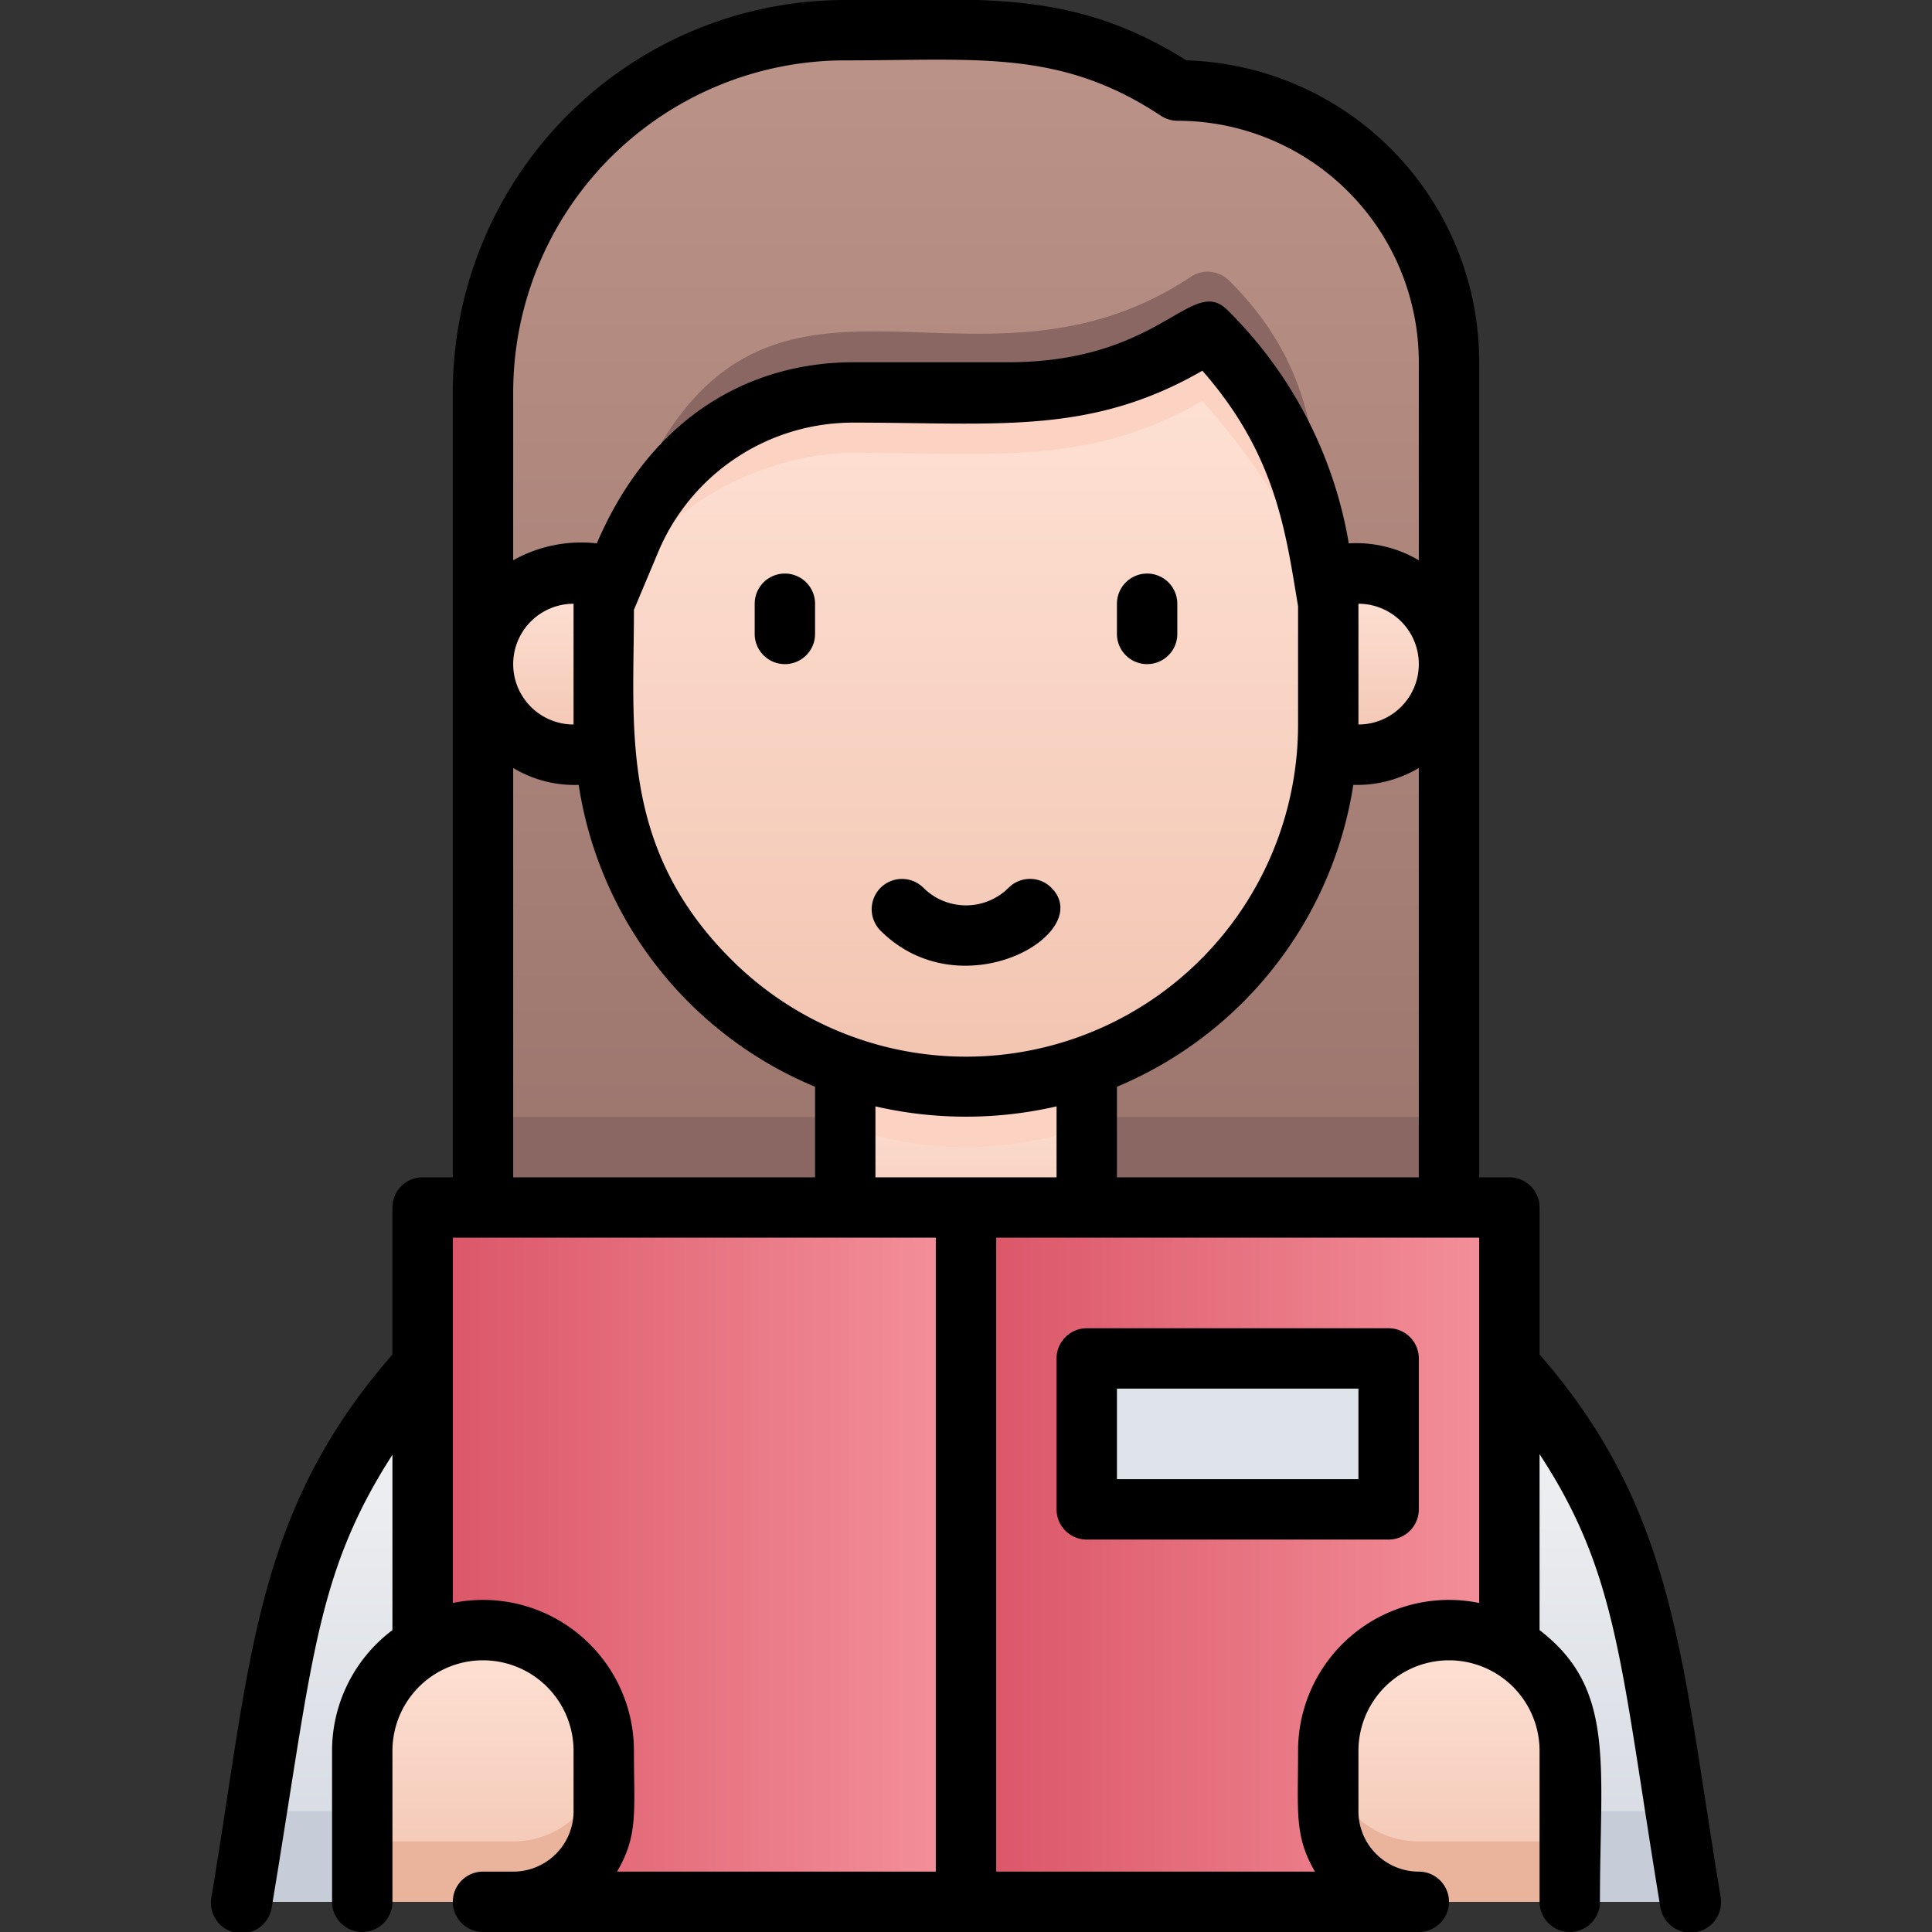 <svg xmlns="http://www.w3.org/2000/svg" xmlns:xlink="http://www.w3.org/1999/xlink" viewBox="0 0 64 64"><rect x="0" y="0" width="64" height="64" fill="#333333" stroke="none"/><defs><style>.cls-1{fill:url(#linear-gradient);}.cls-2{fill:#8a6762;}.cls-3{fill:url(#linear-gradient-2);}.cls-4{fill:#fcd2c3;}.cls-5{fill:url(#linear-gradient-3);}.cls-6{fill:url(#linear-gradient-4);}.cls-7{fill:url(#linear-gradient-5);}.cls-8{fill:url(#linear-gradient-6);}.cls-9{fill:#c7cdd8;}.cls-10{fill:url(#linear-gradient-7);}.cls-11{fill:url(#linear-gradient-8);}.cls-12{fill:#dfe3ea;}.cls-13{fill:url(#linear-gradient-9);}.cls-14{fill:url(#linear-gradient-10);}.cls-15{fill:#eab39b;}</style><linearGradient id="linear-gradient" x1="32" y1="40" x2="32" y2="0.98" gradientUnits="userSpaceOnUse"><stop offset="0" stop-color="#9b756d"/><stop offset="1" stop-color="#bc9388"/></linearGradient><linearGradient id="linear-gradient-2" x1="32" y1="43" x2="32" y2="35.31" gradientUnits="userSpaceOnUse"><stop offset="0" stop-color="#f2c4b0"/><stop offset="1" stop-color="#ffe3d7"/></linearGradient><linearGradient id="linear-gradient-3" x1="45" y1="25" x2="45" y2="19" xlink:href="#linear-gradient-2"/><linearGradient id="linear-gradient-4" x1="19" y1="25" x2="19" y2="19" xlink:href="#linear-gradient-2"/><linearGradient id="linear-gradient-5" x1="31.99" y1="36" x2="31.99" y2="11" xlink:href="#linear-gradient-2"/><linearGradient id="linear-gradient-6" x1="32" y1="63" x2="32" y2="45.23" gradientUnits="userSpaceOnUse"><stop offset="0" stop-color="#d4d8e1"/><stop offset="1" stop-color="#f3f4f5"/></linearGradient><linearGradient id="linear-gradient-7" x1="14" y1="51.5" x2="32" y2="51.5" gradientUnits="userSpaceOnUse"><stop offset="0" stop-color="#da5466"/><stop offset="1" stop-color="#f4929c"/></linearGradient><linearGradient id="linear-gradient-8" x1="32" x2="50" xlink:href="#linear-gradient-7"/><linearGradient id="linear-gradient-9" x1="16" y1="63" x2="16" y2="54" xlink:href="#linear-gradient-2"/><linearGradient id="linear-gradient-10" x1="48" y1="63" x2="48" y2="54" xlink:href="#linear-gradient-2"/></defs><title>Girl Study</title><g id="Girl_Study" data-name="Girl Study"><path class="cls-1" d="M28,40H16V13A12,12,0,0,1,28,1c4.51,0,7.41-.38,11,2a9,9,0,0,1,9,9V40H36"/><rect class="cls-2" x="16" y="37" width="32" height="3"/><path class="cls-3" d="M36,35.31V40l-4,3-4-3V35.31A11.94,11.94,0,0,0,36,35.31Z"/><path class="cls-4" d="M36,35.31v2a11.94,11.94,0,0,1-8,0v-2A11.94,11.94,0,0,0,36,35.31Z"/><path class="cls-2" d="M21,20a1,1,0,0,1-.92-1.39L21,16.46c4.19-9.78,11.09-2.41,18.45-7.29a1,1,0,0,1,1.26.12C44,12.55,43.48,15.78,44,18.84a1,1,0,0,1-2,.32c-.42-2.6.28-5.09-2.18-7.88-7.82,4.49-13.57-2-17,6C22,19.28,21.87,20,21,20Z"/><path class="cls-5" d="M45,25H42V19h3a3,3,0,0,1,0,6Z"/><path class="cls-6" d="M19,19h3v6H19a3,3,0,0,1,0-6Z"/><path class="cls-7" d="M44,20v4a12,12,0,0,1-24,0c0-4.81-.24-3.44.92-6.15A8,8,0,0,1,27.6,13c4.15-.36,7.91,1,12.4-2C43.07,14.07,43.53,17.13,44,20Z"/><path class="cls-4" d="M44,21.11c-.43-2.58-1.73-5.06-4.17-7.83C36.09,15.43,33.09,15,28.28,15c-2.81,0-6.34,1.67-7.44,4.24S20,21.78,20,20l.92-2.15A8,8,0,0,1,28.28,13h5.23c4.5-.23,5.72-2,6.49-2A14.19,14.19,0,0,1,44,21.11Z"/><path class="cls-8" d="M56,63H8c1.4-8.39,1.5-12.81,6-17.77H50C54.57,50.27,54.67,55,56,63Z"/><polygon class="cls-9" points="56 63 8 63 8.5 60 55.5 60 56 63"/><path class="cls-10" d="M16,63H32V40H14V54.18"/><polyline class="cls-11" points="47 63 32 63 32 40 50 40 50 54.54"/><rect class="cls-12" x="36" y="45" width="10" height="5"/><path class="cls-13" d="M12,63V58a4,4,0,0,1,8,0v2a3,3,0,0,1-3,3Z"/><path class="cls-14" d="M52,63V58a4,4,0,0,0-8,0v2a3,3,0,0,0,3,3Z"/><path class="cls-15" d="M20,58v2a3,3,0,0,1-3,3H12V61h5A3,3,0,0,0,20,58Z"/><path class="cls-15" d="M52,61v2H47a3,3,0,0,1-3-3V58a3,3,0,0,0,3,3Z"/><path d="M51,44.87V40a1,1,0,0,0-1-1H49V12A10,10,0,0,0,39.3,2C35.53-.37,32.56,0,28,0A13,13,0,0,0,15,13V39H14a1,1,0,0,0-1,1v4.87c-4.61,5.28-4.69,10.19-6,18a1,1,0,0,0,2,.32c1.36-8.15,1.43-11,4-15V54a5,5,0,0,0-2,4v5a1,1,0,0,0,2,0V58a3,3,0,0,1,6,0v2a2,2,0,0,1-2,2H16a1,1,0,0,0,0,2H47a1,1,0,0,0,0-2,2,2,0,0,1-2-2V58a3,3,0,0,1,6,0v5a1,1,0,0,0,2,0c0-4.58.53-7.06-2-9V48.17c2.62,4,2.68,7,4,15a1,1,0,0,0,2-.32C55.69,55,55.54,50.07,51,44.87ZM29,39V36.65a13.35,13.35,0,0,0,6,0V39ZM19,24a2,2,0,0,1,0-4Zm2-3.8.84-2A7,7,0,0,1,28.28,14c4.75,0,7.84.42,11.55-1.72,2.45,2.79,2.76,5.36,3.17,7.8V24a11,11,0,0,1-18.78,7.78C20.5,28.07,21,24.1,21,20.2ZM45,24V20a2,2,0,0,1,0,4ZM37,36a13,13,0,0,0,7.83-10A4,4,0,0,0,47,25.44V39H37ZM28,2c4.4,0,7.12-.37,10.45,1.83A1,1,0,0,0,39,4a8,8,0,0,1,8,8v6.56A4.07,4.07,0,0,0,44.68,18a14.18,14.18,0,0,0-4-7.71C39.48,9.06,38.51,12,33.39,12H28.28c-3.46,0-6.72,1.82-8.51,6a4.6,4.6,0,0,0-2.77.56V13A11,11,0,0,1,28,2ZM17,25.44a3.94,3.94,0,0,0,2.17.56A12.94,12.94,0,0,0,27,36v3H17ZM15,53.1V41H31V62H20.44c.71-1.21.56-2,.56-4A5,5,0,0,0,15,53.1ZM43,58c0,2-.13,2.82.56,4H33V41H49V53.1A5,5,0,0,0,43,58Z"/><path d="M34.83,29.41a1,1,0,0,0-1.42,0,2,2,0,0,1-2.82,0,1,1,0,0,0-1.42,1.42C31.86,33.51,36.32,30.91,34.83,29.41Z"/><path d="M27,21V20a1,1,0,0,0-2,0v1A1,1,0,0,0,27,21Z"/><path d="M39,21V20a1,1,0,0,0-2,0v1A1,1,0,0,0,39,21Z"/><path d="M46,44H36a1,1,0,0,0-1,1v5a1,1,0,0,0,1,1H46a1,1,0,0,0,1-1V45A1,1,0,0,0,46,44Zm-1,5H37V46h8Z"/></g></svg>